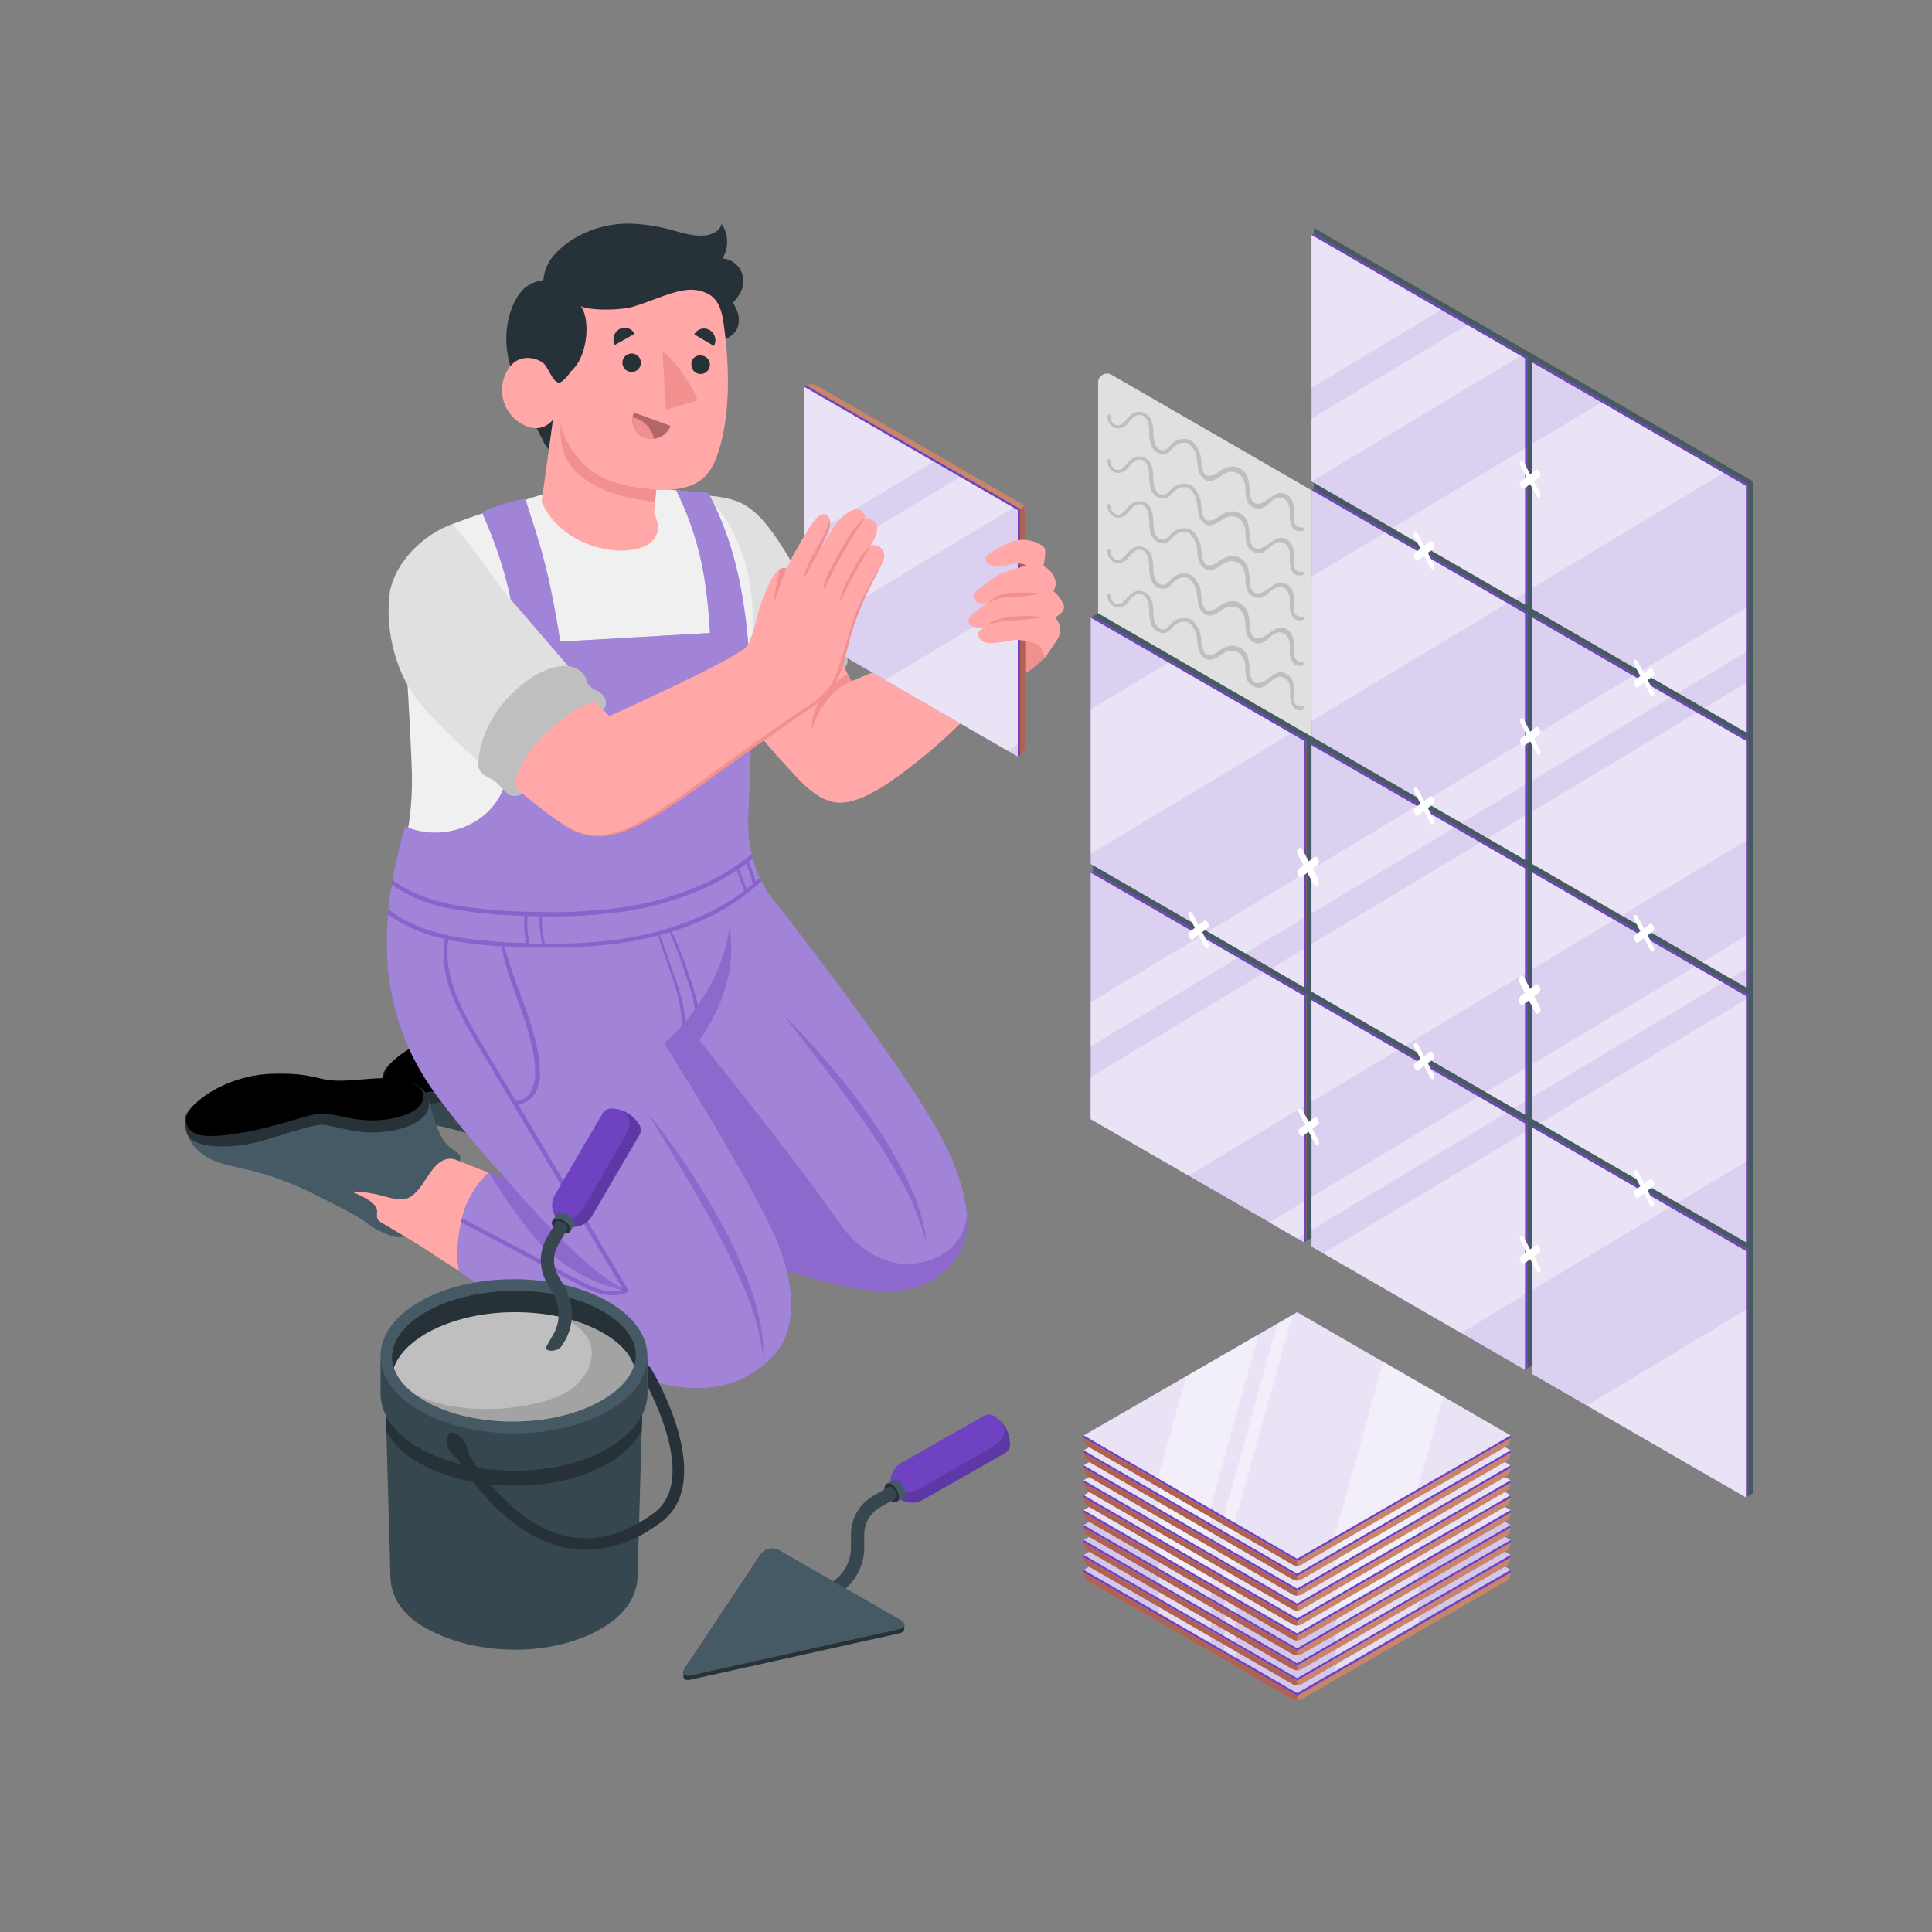 <svg xmlns="http://www.w3.org/2000/svg" viewBox="0 0 500 500"><rect x="0" y="0" width="500" height="500" fill="#808080" stroke="none"/><g id="freepik--Wall--inject-214"><g id="freepik--wall--inject-214"><g id="freepik--Tile--inject-214"><polygon points="337.5 321.53 338.1 321.18 338.1 257.39 282.86 225.5 282.26 225.84 337.5 257.74 337.5 321.53" style="fill:#6F42C1"></polygon><path d="M338.1,321.18h0a2.63,2.63,0,0,0,1.32-2.29V258a2.47,2.47,0,0,0-1.22-2.12L285.5,225.5a2.6,2.6,0,0,0-2.64,0h0l55.24,31.89Z" style="fill:#c8856a"></path><path d="M338.1,257.39h0v63.79a2.63,2.63,0,0,0,1.32-2.29V258a2.42,2.42,0,0,0-.33-1.22Z" style="fill:#af6152"></path><polygon points="282.26 225.84 337.5 257.74 337.5 321.53 282.26 289.63 282.26 225.84" style="fill:#6F42C1"></polygon><polygon points="282.26 225.84 337.5 257.74 337.5 321.53 282.26 289.63 282.26 225.84" style="fill:#fff;opacity:0.75"></polygon></g><g id="freepik--tile--inject-214"><polygon points="337.5 255.52 338.1 255.17 338.1 191.38 282.86 159.49 282.26 159.84 337.5 191.73 337.5 255.52" style="fill:#6F42C1"></polygon><path d="M338.1,255.17h0a2.63,2.63,0,0,0,1.32-2.28V192a2.44,2.44,0,0,0-1.22-2.11l-52.7-30.43a2.65,2.65,0,0,0-2.64,0h0l55.24,31.89Z" style="fill:#c8856a"></path><path d="M338.1,191.38h0v63.79a2.63,2.63,0,0,0,1.32-2.28V192a2.48,2.48,0,0,0-.33-1.22Z" style="fill:#af6152"></path><polygon points="282.26 159.84 337.5 191.73 337.5 255.52 282.26 223.62 282.26 159.84" style="fill:#6F42C1"></polygon><polygon points="282.26 159.84 337.5 191.73 337.5 255.52 282.26 223.62 282.26 159.84" style="fill:#fff;opacity:0.75"></polygon><path d="M287.68,97l51.74,29.88v63.79l-55.24-31.9V99A2.33,2.33,0,0,1,287.68,97Z" style="fill:#e0e0e0"></path></g><polygon points="339.42 190.62 284.18 158.73 282.86 159.49 338.1 191.38 338.1 255.17 337.5 255.52 282.86 223.97 282.86 225.5 338.1 257.39 338.1 321.18 339.42 320.37 339.42 190.62" style="fill:#455a64"></polygon><g id="freepik--tile--inject-214"><polygon points="394.66 354.53 395.26 354.18 395.26 290.39 340.02 258.5 339.42 258.85 394.66 290.74 394.66 354.53" style="fill:#6F42C1"></polygon><path d="M395.26,354.18h0a2.63,2.63,0,0,0,1.32-2.28V291a2.42,2.42,0,0,0-1.22-2.11l-52.7-30.43a2.65,2.65,0,0,0-2.64,0h0l55.24,31.89Z" style="fill:#c8856a"></path><path d="M395.26,290.39h0v63.79a2.63,2.63,0,0,0,1.32-2.28V291a2.47,2.47,0,0,0-.32-1.22Z" style="fill:#af6152"></path><polygon points="339.42 258.85 394.66 290.74 394.66 354.53 339.42 322.63 339.42 258.85" style="fill:#6F42C1"></polygon><polygon points="339.42 258.85 394.66 290.74 394.66 354.53 339.42 322.63 339.42 258.85" style="fill:#fff;opacity:0.75"></polygon></g><g id="freepik--tile--inject-214"><polygon points="394.66 288.52 395.26 288.18 395.26 224.39 340.02 192.49 339.42 192.84 394.66 224.73 394.66 288.52" style="fill:#6F42C1"></polygon><path d="M395.26,288.18h0a2.64,2.64,0,0,0,1.32-2.29V225a2.44,2.44,0,0,0-1.22-2.12l-52.7-30.43a2.65,2.65,0,0,0-2.64,0h0l55.24,31.9Z" style="fill:#c8856a"></path><path d="M395.26,224.39h0v63.79a2.64,2.64,0,0,0,1.32-2.29V225a2.48,2.48,0,0,0-.32-1.23Z" style="fill:#af6152"></path><polygon points="339.42 192.84 394.66 224.73 394.66 288.52 339.42 256.63 339.42 192.84" style="fill:#6F42C1"></polygon><polygon points="339.42 192.84 394.66 224.73 394.66 288.52 339.42 256.63 339.42 192.84" style="fill:#fff;opacity:0.75"></polygon></g><g id="freepik--tile--inject-214"><polygon points="394.66 222.52 395.26 222.17 395.26 158.38 340.02 126.49 339.42 126.83 394.66 158.73 394.66 222.52" style="fill:#6F42C1"></polygon><path d="M395.26,222.17h0a2.63,2.63,0,0,0,1.32-2.29V159a2.45,2.45,0,0,0-1.22-2.12l-52.7-30.42a2.6,2.6,0,0,0-2.64,0h0l55.24,31.89Z" style="fill:#c8856a"></path><path d="M395.26,158.38h0v63.79a2.63,2.63,0,0,0,1.32-2.29V159a2.41,2.41,0,0,0-.32-1.22Z" style="fill:#af6152"></path><polygon points="339.42 126.83 394.66 158.73 394.66 222.52 339.42 190.62 339.42 126.83" style="fill:#6F42C1"></polygon><polygon points="339.42 126.83 394.66 158.73 394.66 222.52 339.42 190.62 339.42 126.83" style="fill:#fff;opacity:0.75"></polygon></g><g id="freepik--tile--inject-214"><polygon points="394.66 156.51 395.26 156.16 395.26 92.37 340.02 60.48 339.42 60.82 394.66 92.72 394.66 156.51" style="fill:#6F42C1"></polygon><path d="M395.26,156.16h0a2.63,2.63,0,0,0,1.32-2.28V93a2.42,2.42,0,0,0-1.22-2.11l-52.7-30.43a2.65,2.65,0,0,0-2.64,0h0l55.24,31.89Z" style="fill:#c8856a"></path><path d="M395.26,92.37h0v63.79a2.63,2.63,0,0,0,1.32-2.28V93a2.47,2.47,0,0,0-.32-1.22Z" style="fill:#af6152"></path><polygon points="339.42 60.82 394.66 92.72 394.66 156.51 339.42 124.61 339.42 60.82" style="fill:#6F42C1"></polygon><polygon points="339.42 60.82 394.66 92.72 394.66 156.51 339.42 124.61 339.42 60.82" style="fill:#fff;opacity:0.75"></polygon></g><polygon points="340.02 58.95 340.02 60.48 395.26 92.38 395.26 92.38 395.26 156.16 394.66 156.51 340.02 124.96 340.02 126.49 395.26 158.38 395.26 222.17 394.66 222.52 339.42 190.63 339.42 192.84 340.02 192.49 395.26 224.39 395.26 288.18 394.66 288.52 339.42 256.63 339.42 258.85 340.02 258.5 395.26 290.39 395.26 354.18 396.58 353.37 396.58 91.61 340.02 58.95" style="fill:#455a64"></polygon><g id="freepik--tile--inject-214"><polygon points="451.83 387.53 452.43 387.19 452.43 323.4 397.18 291.5 396.58 291.85 451.83 323.74 451.83 387.53" style="fill:#6F42C1"></polygon><path d="M452.43,387.19h0a2.67,2.67,0,0,0,1.32-2.29V324.05a2.44,2.44,0,0,0-1.23-2.12l-52.7-30.43a2.65,2.65,0,0,0-2.64,0h0l55.25,31.9Z" style="fill:#c8856a"></path><path d="M452.43,323.4h0v63.79a2.67,2.67,0,0,0,1.32-2.29V324.05a2.49,2.49,0,0,0-.33-1.23Z" style="fill:#af6152"></path><polygon points="396.58 291.85 451.83 323.74 451.83 387.53 396.58 355.64 396.58 291.85" style="fill:#6F42C1"></polygon><polygon points="396.58 291.85 451.83 323.74 451.83 387.53 396.58 355.64 396.58 291.85" style="fill:#fff;opacity:0.75"></polygon></g><g id="freepik--tile--inject-214"><polygon points="451.83 321.52 452.43 321.18 452.43 257.39 397.18 225.5 396.58 225.84 451.83 257.74 451.83 321.52" style="fill:#6F42C1"></polygon><path d="M452.43,321.18h0a2.65,2.65,0,0,0,1.32-2.29V258a2.46,2.46,0,0,0-1.23-2.12l-52.7-30.43a2.65,2.65,0,0,0-2.64,0h0l55.25,31.9Z" style="fill:#c8856a"></path><path d="M452.43,257.39h0v63.79a2.65,2.65,0,0,0,1.32-2.29V258a2.42,2.42,0,0,0-.33-1.22Z" style="fill:#af6152"></path><polygon points="396.58 225.84 451.83 257.74 451.83 321.52 396.58 289.63 396.58 225.84" style="fill:#6F42C1"></polygon><polygon points="396.58 225.84 451.83 257.74 451.83 321.52 396.58 289.63 396.58 225.84" style="fill:#fff;opacity:0.75"></polygon></g><g id="freepik--tile--inject-214"><polygon points="451.83 255.52 452.43 255.17 452.43 191.38 397.18 159.49 396.58 159.83 451.83 191.73 451.83 255.52" style="fill:#6F42C1"></polygon><path d="M452.43,255.17h0a2.65,2.65,0,0,0,1.32-2.28V192a2.43,2.43,0,0,0-1.23-2.11l-52.7-30.43a2.65,2.65,0,0,0-2.64,0h0l55.25,31.89Z" style="fill:#c8856a"></path><path d="M452.43,191.38h0v63.79a2.65,2.65,0,0,0,1.32-2.28V192a2.48,2.48,0,0,0-.33-1.22Z" style="fill:#af6152"></path><polygon points="396.58 159.83 451.83 191.73 451.83 255.52 396.58 223.62 396.58 159.83" style="fill:#6F42C1"></polygon><polygon points="396.58 159.83 451.83 191.73 451.83 255.52 396.58 223.62 396.58 159.83" style="fill:#fff;opacity:0.75"></polygon></g><g id="freepik--tile--inject-214"><polygon points="451.83 189.51 452.43 189.16 452.43 125.38 397.18 93.48 396.58 93.83 451.83 125.72 451.83 189.51" style="fill:#6F42C1"></polygon><path d="M452.43,189.17h0a2.67,2.67,0,0,0,1.32-2.29V126a2.43,2.43,0,0,0-1.23-2.11l-52.7-30.43a2.65,2.65,0,0,0-2.64,0h0l55.25,31.9Z" style="fill:#c8856a"></path><path d="M452.43,125.38h0v63.79a2.67,2.67,0,0,0,1.32-2.29V126a2.48,2.48,0,0,0-.33-1.22Z" style="fill:#af6152"></path><polygon points="396.58 93.83 451.83 125.72 451.83 189.51 396.58 157.62 396.58 93.83" style="fill:#6F42C1"></polygon><polygon points="396.58 93.83 451.83 125.72 451.83 189.51 396.58 157.62 396.58 93.83" style="fill:#fff;opacity:0.75"></polygon></g><polygon points="396.58 91.61 396.58 93.83 397.18 93.48 452.43 125.38 452.43 125.38 452.43 189.17 451.83 189.51 396.58 157.62 396.58 159.83 397.18 159.49 452.43 191.38 452.43 255.17 451.83 255.52 396.58 223.62 396.58 225.84 397.18 225.5 452.43 257.39 452.43 321.18 451.83 321.52 396.58 289.63 396.58 291.85 397.18 291.5 452.43 323.4 452.43 387.19 453.75 386.37 453.75 124.61 396.58 91.61" style="fill:#455a64"></polygon><path d="M336.09,136.31A1.81,1.81,0,0,1,334.9,135a3.78,3.78,0,0,1-.09-.95c0-1.68.33-3.39-.63-4.88a3.36,3.36,0,0,0-2.93-1.61c-2.12.15-5.2,4.56-7.17,2.07a5.59,5.59,0,0,1-.67-2.74,12,12,0,0,0-.47-3.17,4.27,4.27,0,0,0-4.09-3,6.81,6.81,0,0,0-3.73,1.63,3.56,3.56,0,0,1-2.75.74c-.77-.26-1.16-1.48-1.31-2.2-.24-1.15-.13-2.33-.47-3.46a7.46,7.46,0,0,0-1.8-3c-1.24-1.25-3.63-1-5,0-.82.59-1.48,1.78-2.47,2.08a1.92,1.92,0,0,1-1.77-.65,3.86,3.86,0,0,1-.95-2.27c-.22-1.61,0-3.25-.63-4.78a3.42,3.42,0,0,0-3.33-2.24c-1.41.07-2.3,1.06-3.16,2.06s-2.07,2.1-3.28,1a2.54,2.54,0,0,1-.81-1.88c0-.38-.71-.68-.75-.23a3.11,3.11,0,0,0,1.93,3.22,3,3,0,0,0,3.31-1.15c.89-1,1.83-2.43,3.36-2.14,1.7.33,2.08,2.41,2.15,3.85.09,1.67,0,3.56,1.09,4.93a3.33,3.33,0,0,0,2.58,1.29c1.22,0,1.79-.85,2.58-1.64a3.77,3.77,0,0,1,3.59-1.23,2.2,2.2,0,0,1,.67.41,6,6,0,0,1,1.89,4.09c.23,1.63.16,3.17,1.4,4.44s2.55,1,3.93.17c.57-.34,1.08-.75,1.65-1.07a3.65,3.65,0,0,1,4.13.16,5.18,5.18,0,0,1,1.39,3.77c.08,1.36.13,2.85,1,3.88a3.34,3.34,0,0,0,1.18.85,2.91,2.91,0,0,0,1.42.3c2.14-.14,3-2.59,5.07-2.83a2,2,0,0,1,.93.12c1.76.62,1.92,2.37,1.9,4a6.46,6.46,0,0,0,.54,3.31,2.51,2.51,0,0,0,1.26,1.12,2.72,2.72,0,0,0,1.72-.09.49.49,0,0,0-.1-.73c-.39-.28-.68,0-1.07-.08Z" style="opacity:0.15"></path><path d="M336.09,147.92a1.81,1.81,0,0,1-1.19-1.28,3.78,3.78,0,0,1-.09-.95c0-1.68.33-3.4-.63-4.88a3.33,3.33,0,0,0-2.93-1.61c-2.12.14-5.2,4.55-7.17,2.06a5.56,5.56,0,0,1-.67-2.74,11.9,11.9,0,0,0-.47-3.16,4.26,4.26,0,0,0-4.09-3.05,6.87,6.87,0,0,0-3.73,1.62,3.53,3.53,0,0,1-2.75.75c-.77-.27-1.16-1.49-1.31-2.21-.24-1.15-.13-2.32-.47-3.46a7.59,7.59,0,0,0-1.8-3c-1.24-1.24-3.63-1-5,0-.82.58-1.48,1.78-2.47,2.07a1.87,1.87,0,0,1-1.77-.65,3.81,3.81,0,0,1-.95-2.26c-.22-1.61,0-3.25-.63-4.79a3.44,3.44,0,0,0-3.33-2.24c-1.41.07-2.3,1.07-3.16,2.07s-2.07,2.09-3.28.94a2.53,2.53,0,0,1-.81-1.88c0-.38-.71-.67-.75-.23a3.13,3.13,0,0,0,1.93,3.23,3,3,0,0,0,3.31-1.15c.89-1,1.83-2.43,3.36-2.14,1.7.33,2.08,2.4,2.15,3.84.09,1.67,0,3.56,1.09,4.94A3.36,3.36,0,0,0,301.1,129c1.22,0,1.79-.86,2.58-1.65a3.79,3.79,0,0,1,3.59-1.22,2,2,0,0,1,.67.41,6,6,0,0,1,1.89,4.09c.23,1.62.16,3.16,1.4,4.44s2.55,1,3.93.16c.57-.33,1.08-.75,1.65-1.06a3.63,3.63,0,0,1,4.13.16,5.16,5.16,0,0,1,1.39,3.76c.08,1.37.13,2.86,1,3.89a3.34,3.34,0,0,0,1.18.85,2.9,2.9,0,0,0,1.42.29c2.14-.14,3-2.58,5.07-2.83a2.28,2.28,0,0,1,.93.12c1.76.62,1.92,2.37,1.9,4a6.45,6.45,0,0,0,.54,3.31,2.48,2.48,0,0,0,1.26,1.13,2.66,2.66,0,0,0,1.72-.1.5.5,0,0,0-.1-.73c-.39-.28-.68,0-1.07-.07Z" style="opacity:0.15"></path><path d="M336.09,159.53a1.82,1.82,0,0,1-1.19-1.29,3.74,3.74,0,0,1-.09-1c0-1.67.33-3.39-.63-4.88a3.38,3.38,0,0,0-2.93-1.61c-2.12.15-5.2,4.56-7.17,2.07a5.56,5.56,0,0,1-.67-2.74,12,12,0,0,0-.47-3.17,4.27,4.27,0,0,0-4.09-3.05,6.89,6.89,0,0,0-3.73,1.63,3.52,3.52,0,0,1-2.75.74c-.77-.26-1.16-1.48-1.31-2.2-.24-1.15-.13-2.32-.47-3.46a7.46,7.46,0,0,0-1.8-3c-1.24-1.25-3.63-1-5,0-.82.59-1.48,1.78-2.47,2.08a1.92,1.92,0,0,1-1.77-.65,3.86,3.86,0,0,1-.95-2.26c-.22-1.62,0-3.25-.63-4.79a3.42,3.42,0,0,0-3.33-2.24c-1.41.07-2.3,1.06-3.16,2.06s-2.07,2.1-3.28.95a2.53,2.53,0,0,1-.81-1.88c0-.38-.71-.67-.75-.23a3.11,3.11,0,0,0,1.93,3.22,3,3,0,0,0,3.31-1.15c.89-1,1.83-2.43,3.36-2.13,1.7.32,2.08,2.4,2.15,3.84.09,1.67,0,3.56,1.09,4.94a3.35,3.35,0,0,0,2.58,1.28c1.22,0,1.79-.85,2.58-1.64a3.76,3.76,0,0,1,3.59-1.22,2,2,0,0,1,.67.4,6.06,6.06,0,0,1,1.89,4.1c.23,1.62.16,3.16,1.4,4.43s2.55,1,3.93.17c.57-.34,1.08-.75,1.65-1.07a3.63,3.63,0,0,1,4.13.17,5.15,5.15,0,0,1,1.39,3.76c.08,1.36.13,2.86,1,3.89a3.44,3.44,0,0,0,1.18.84,2.91,2.91,0,0,0,1.42.3c2.14-.14,3-2.59,5.07-2.83a2,2,0,0,1,.93.12c1.76.62,1.92,2.37,1.9,4a6.46,6.46,0,0,0,.54,3.31,2.51,2.51,0,0,0,1.26,1.12,2.66,2.66,0,0,0,1.72-.09.49.49,0,0,0-.1-.73c-.39-.28-.68,0-1.07-.07Z" style="opacity:0.15"></path><path d="M336.09,171.13a1.81,1.81,0,0,1-1.19-1.28,3.78,3.78,0,0,1-.09-.95c0-1.68.33-3.39-.63-4.88a3.36,3.36,0,0,0-2.93-1.61c-2.12.14-5.2,4.55-7.17,2.07a5.59,5.59,0,0,1-.67-2.74,11.91,11.91,0,0,0-.47-3.17,4.27,4.27,0,0,0-4.09-3,6.81,6.81,0,0,0-3.73,1.63,3.56,3.56,0,0,1-2.75.74c-.77-.27-1.16-1.49-1.31-2.2-.24-1.16-.13-2.33-.47-3.46a7.46,7.46,0,0,0-1.8-3c-1.24-1.25-3.63-1-5,0-.82.59-1.48,1.78-2.47,2.07a1.87,1.87,0,0,1-1.77-.65,3.81,3.81,0,0,1-.95-2.26c-.22-1.61,0-3.25-.63-4.79a3.45,3.45,0,0,0-3.33-2.24c-1.41.08-2.3,1.07-3.16,2.07s-2.07,2.09-3.28,1a2.56,2.56,0,0,1-.81-1.88c0-.39-.71-.68-.75-.23a3.11,3.11,0,0,0,1.93,3.22,3,3,0,0,0,3.31-1.15c.89-1,1.83-2.43,3.36-2.14,1.7.33,2.08,2.4,2.15,3.84.09,1.68,0,3.57,1.09,4.94a3.33,3.33,0,0,0,2.58,1.29c1.22,0,1.79-.85,2.58-1.64a3.77,3.77,0,0,1,3.59-1.23,2,2,0,0,1,.67.41,6,6,0,0,1,1.89,4.09c.23,1.63.16,3.17,1.4,4.44s2.55,1,3.93.17c.57-.34,1.08-.76,1.65-1.07a3.65,3.65,0,0,1,4.13.16,5.18,5.18,0,0,1,1.39,3.77c.08,1.36.13,2.85,1,3.88a3.34,3.34,0,0,0,1.18.85,3,3,0,0,0,1.42.3c2.14-.14,3-2.59,5.07-2.83a2,2,0,0,1,.93.12c1.76.61,1.92,2.37,1.9,4a6.5,6.5,0,0,0,.54,3.32,2.51,2.51,0,0,0,1.26,1.12,2.72,2.72,0,0,0,1.72-.09.51.51,0,0,0-.1-.74c-.39-.27-.68,0-1.07-.07Z" style="opacity:0.15"></path><path d="M336.09,182.74a1.81,1.81,0,0,1-1.19-1.28,3.86,3.86,0,0,1-.09-1c0-1.67.33-3.39-.63-4.87a3.33,3.33,0,0,0-2.93-1.61c-2.12.14-5.2,4.55-7.17,2.06a5.56,5.56,0,0,1-.67-2.74,11.84,11.84,0,0,0-.47-3.16,4.24,4.24,0,0,0-4.09-3.05,6.87,6.87,0,0,0-3.73,1.62,3.48,3.48,0,0,1-2.75.74c-.77-.26-1.16-1.48-1.31-2.2-.24-1.15-.13-2.32-.47-3.46a7.52,7.52,0,0,0-1.8-3c-1.24-1.24-3.63-.95-5,0-.82.58-1.48,1.78-2.47,2.07a1.92,1.92,0,0,1-1.77-.65,3.81,3.81,0,0,1-.95-2.26c-.22-1.61,0-3.25-.63-4.79a3.44,3.44,0,0,0-3.33-2.24c-1.41.07-2.3,1.07-3.16,2.06s-2.07,2.1-3.28.95a2.53,2.53,0,0,1-.81-1.88c0-.38-.71-.67-.75-.23a3.13,3.13,0,0,0,1.93,3.23,3,3,0,0,0,3.31-1.15c.89-1,1.83-2.43,3.36-2.14,1.7.33,2.08,2.4,2.15,3.84.09,1.67,0,3.56,1.09,4.94a3.36,3.36,0,0,0,2.58,1.29c1.22,0,1.79-.86,2.58-1.65a3.76,3.76,0,0,1,3.59-1.22,2,2,0,0,1,.67.41,6,6,0,0,1,1.89,4.09c.23,1.62.16,3.16,1.4,4.43s2.55,1,3.93.17c.57-.33,1.08-.75,1.65-1.06a3.63,3.63,0,0,1,4.13.16,5.16,5.16,0,0,1,1.39,3.76c.08,1.37.13,2.86,1,3.89a3.46,3.46,0,0,0,1.18.85A3,3,0,0,0,326,178c2.14-.14,3-2.59,5.07-2.83a2.12,2.12,0,0,1,.93.12c1.76.62,1.92,2.37,1.9,4a6.45,6.45,0,0,0,.54,3.31,2.51,2.51,0,0,0,1.26,1.12,2.59,2.59,0,0,0,1.72-.09.5.5,0,0,0-.1-.73c-.39-.28-.68,0-1.07-.07Z" style="opacity:0.15"></path><path d="M337.5,255.52v-10l-8.48,5.1Zm0,66h0l-1.76-1h0Zm-9-5.19-20.9-12.07,20.9,12.07Zm10.9-72h0v12.27l24.21,14,31-18.65V224.73l-11.53-6.66Zm-17.16,2.36,15.24-9.16V226.12l-24.93,15Zm69.49,40.12,2.91-1.75h0v-8.5l-10.12,6.08Zm-9.1-3-43.23,26h0v8.51L389.87,288ZM367,272.58l-3.41-2h0Zm0,66L378.1,345l16.56-10h0v-42l-52.17,31.36Zm-84.78-59.84v10.89l25.36,14.64,29.88-18V257.74l-10.37-6Zm132.19-174.6-17.87,10.75v37.29l49.49-29.78Zm-17.87,121.7v25l21.19-12.73Zm42.09,24.3-42.09,25.29v8.51l49.3-29.64ZM396.58,93.83l17.87,10.31L396.58,93.83Zm-94.15,77.65L282.26,183.6V221l51.85-31.2Zm35.07,148V311l-9,5.39,7.22,4.17Zm-26.81-77.2-28.43,17.11v11.42l38.12-22.93ZM367,76.77,339.42,60.82v39.56L373,80.2ZM339.42,258.85v26.31l22.33-13.42Zm19-121-19,11.43h0v37.33l50.67-30.48-23-13.31Zm89.32,115.36,4.07-2.44v-8.5L440.55,249ZM396.58,210v13.64l23.07,13.32,32.18-19.34V191.73l-12.71-7.34ZM434.11,311.3l17.72-10.65v-42L398.5,290.74ZM396.58,190.57V202l35.79-21.52-9.72-5.61Zm27.95-16.82,9.72,5.61,17.58-10.57V157.33Zm27.3,15.76V176.75L441,183.26Zm0,198V339l-41.17,24.75Zm-19.46-207,6.75,3.89-6.75-3.89Zm-35.79-20.67,26.07,15.06-26.07-15.06Zm0,132,0,0v42l35.65-21.42Zm-6.53-135.78,4.57,2.64-4.57-2.64Zm4.57,66.43V211.13L385,216.94ZM378.26,213l16.4-9.87V191.73l-26.11,15.71Zm-1.88,1.13,6.75,3.9-6.75-3.9Zm-9.71-5.6L339.42,225V236.4l37-22.23L367,208.79ZM393.55,92.08l1.11.64-1.11-.64ZM367,140.56,392,155l2.69-1.62V116l-34.34,20.64Zm29.54,151.29,0,0,0,0ZM339.42,108.34h0v16.27l54.13-32.53-13.82-8Z" style="fill:#fff;opacity:0.4"></path><path d="M335.9,225.21l1.5-1.14-1.5-2.88c-.27-.5-.27-1.07,0-1.26s.68,0,.94.54l1.51,2.88,1.51-1.14c.26-.19.68,0,.94.55s.26,1.06,0,1.26l-1.51,1.14L340.8,228c.26.5.26,1.07,0,1.26s-.68,0-.94-.54l-1.51-2.88L336.84,227c-.26.19-.68-.05-.94-.55S335.63,225.41,335.9,225.21Z" style="fill:#fff"></path><path d="M393.22,258.22l1.5-1.14-1.5-2.89c-.27-.5-.27-1.06,0-1.26s.68,0,.94.55l1.51,2.88,1.51-1.14c.26-.2.68.05.94.55s.26,1.06,0,1.26l-1.51,1.14,1.51,2.88c.26.5.26,1.06,0,1.26s-.68-.05-.94-.54l-1.51-2.89L394.16,260c-.26.2-.68,0-.94-.54S393,258.41,393.22,258.22Z" style="fill:#fff"></path><path d="M336.23,224.77l1.51-1.14-1.51-2.88c-.26-.5-.26-1.06,0-1.26s.68,0,.94.54l1.51,2.89,1.51-1.14c.26-.2.69,0,.95.54s.26,1.07,0,1.26l-1.51,1.14,1.51,2.89c.26.49.26,1.06,0,1.26s-.69-.05-.95-.55l-1.51-2.88-1.51,1.14c-.26.2-.68-.05-.94-.55S336,225,336.23,224.77Z" style="fill:#fff"></path><path d="M393.55,257.78l1.51-1.14-1.51-2.88c-.26-.5-.26-1.07,0-1.26s.68,0,.94.54l1.51,2.88,1.51-1.14c.26-.19.69.05.95.55s.26,1.06,0,1.26L397,257.73l1.51,2.88c.26.5.26,1.07,0,1.26s-.69,0-.95-.54L396,258.45l-1.51,1.14c-.26.19-.68,0-.94-.55S393.29,258,393.55,257.78Z" style="fill:#fff"></path><path d="M393.55,191.2l1.51-1.14-1.51-2.88c-.26-.5-.26-1.06,0-1.26s.68.05.94.54l1.51,2.89,1.51-1.14c.26-.2.69,0,.95.54s.26,1.07,0,1.26L397,191.15l1.51,2.89c.26.49.26,1.06,0,1.26s-.69-.05-.95-.55L396,191.87,394.49,193c-.26.2-.68,0-.94-.55S393.29,191.4,393.55,191.2Z" style="fill:#fff"></path><path d="M393.55,124.63l1.51-1.14-1.51-2.89c-.26-.5-.26-1.06,0-1.26s.68,0,.94.55l1.51,2.88,1.51-1.14c.26-.2.69.05.95.55s.26,1.06,0,1.26L397,124.58l1.51,2.88c.26.5.26,1.06,0,1.26s-.69-.05-.95-.55L396,125.29l-1.51,1.14c-.26.2-.68,0-.94-.54S393.29,124.82,393.55,124.63Z" style="fill:#fff"></path><path d="M366.12,143.13l1.51-1.14-1.51-2.89c-.26-.5-.26-1.06,0-1.26s.69,0,.95.55l1.51,2.88,1.51-1.14c.26-.2.68.05.94.55s.26,1.06,0,1.26l-1.51,1.14L371,146c.26.5.26,1.06,0,1.26s-.68-.05-.94-.54l-1.51-2.89-1.51,1.14c-.26.2-.69,0-.95-.54S365.86,143.32,366.12,143.13Z" style="fill:#fff"></path><path d="M366.12,209.16l1.51-1.14-1.51-2.88c-.26-.5-.26-1.06,0-1.26s.69.05.95.55l1.51,2.88,1.51-1.14c.26-.2.68.05.94.54s.26,1.07,0,1.27l-1.51,1.14L371,212c.26.5.26,1.06,0,1.26s-.68,0-.94-.55l-1.51-2.88L367.07,211c-.26.2-.69-.05-.95-.54S365.86,209.36,366.12,209.16Z" style="fill:#fff"></path><path d="M366.12,275.2l1.51-1.14-1.51-2.88c-.26-.5-.26-1.06,0-1.26s.69.05.95.55l1.51,2.88,1.51-1.14c.26-.2.68,0,.94.54s.26,1.07,0,1.26l-1.51,1.14L371,278c.26.5.26,1.06,0,1.26s-.68-.05-.94-.55l-1.51-2.88L367.07,277c-.26.2-.69-.05-.95-.55S365.86,275.4,366.12,275.2Z" style="fill:#fff"></path><path d="M307.73,241.28l1.5-1.15-1.5-2.88c-.27-.5-.27-1.06,0-1.26s.68,0,.94.55l1.51,2.88,1.51-1.14c.26-.2.68.05.94.55s.26,1.06,0,1.26l-1.5,1.14,1.5,2.88c.26.5.26,1.06,0,1.26s-.68-.05-.94-.55l-1.51-2.88-1.51,1.14c-.26.2-.68-.05-.94-.54S307.46,241.47,307.73,241.28Z" style="fill:#fff"></path><path d="M423,176.09l1.51-1.14L423,172.06c-.26-.49-.26-1.06,0-1.26s.68,0,.95.55l1.5,2.88,1.51-1.14c.26-.2.69,0,.95.55s.26,1.06,0,1.26L426.41,176l1.51,2.88c.26.5.26,1.06,0,1.26s-.69,0-.95-.54l-1.51-2.89-1.5,1.14c-.27.2-.69,0-.95-.54S422.75,176.28,423,176.09Z" style="fill:#fff"></path><path d="M423,242.13l1.51-1.15L423,238.1c-.26-.5-.26-1.06,0-1.26s.68,0,.95.55l1.5,2.88,1.51-1.14c.26-.2.69.05.95.55s.26,1.06,0,1.26l-1.51,1.14,1.51,2.88c.26.5.26,1.06,0,1.26s-.69-.05-.95-.55l-1.51-2.88-1.5,1.14c-.27.2-.69,0-.95-.54S422.75,242.32,423,242.13Z" style="fill:#fff"></path><path d="M423,308.16l1.51-1.14L423,304.14c-.26-.5-.26-1.06,0-1.26s.68.05.95.55l1.5,2.88,1.51-1.14c.26-.2.69,0,.95.54s.26,1.07,0,1.26l-1.51,1.15,1.51,2.88c.26.5.26,1.06,0,1.26s-.69-.05-.95-.55l-1.51-2.88L424,310c-.27.2-.69-.05-.95-.55S422.75,308.36,423,308.16Z" style="fill:#fff"></path><path d="M336.23,292.19l1.51-1.14-1.51-2.88c-.26-.5-.26-1.06,0-1.26s.68,0,.94.55l1.51,2.88,1.51-1.14c.26-.2.69,0,.95.54s.26,1.07,0,1.26l-1.51,1.14,1.51,2.89c.26.5.26,1.06,0,1.26s-.69-.05-.95-.55l-1.51-2.88L337.17,294c-.26.2-.68-.05-.94-.55S336,292.39,336.23,292.19Z" style="fill:#fff"></path><path d="M393.55,325.2l1.51-1.14-1.51-2.88c-.26-.5-.26-1.07,0-1.26s.68,0,.94.54l1.51,2.88,1.51-1.14c.26-.19.69.05.95.55s.26,1.06,0,1.26L397,325.15l1.51,2.88c.26.5.26,1.07,0,1.26s-.69,0-.95-.54L396,325.87,394.49,327c-.26.19-.68-.05-.94-.55S393.29,325.4,393.55,325.2Z" style="fill:#fff"></path></g></g><g id="freepik--pile-of-tiles--inject-214"><g id="freepik--pile-of-tiles--inject-214"><g id="freepik--tile--inject-214"><polygon points="280.46 406.26 280.46 406.95 335.7 438.85 390.94 406.95 390.94 406.26 335.7 438.16 280.46 406.26" style="fill:#6F42C1"></polygon><path d="M280.46,407h0a2.63,2.63,0,0,0,1.32,2.29l52.7,30.43a2.47,2.47,0,0,0,2.44,0l52.7-30.43a2.63,2.63,0,0,0,1.32-2.29h0l-55.24,31.9Z" style="fill:#c8856a"></path><path d="M335.7,438.85h0L280.46,407a2.63,2.63,0,0,0,1.32,2.29l52.7,30.43a2.43,2.43,0,0,0,1.22.33Z" style="fill:#af6152"></path><polygon points="390.94 406.26 335.7 438.16 280.46 406.26 335.7 374.37 390.94 406.26" style="fill:#6F42C1"></polygon><polygon points="390.94 406.26 335.7 438.16 280.46 406.26 335.7 374.37 390.94 406.26" style="fill:#fff;opacity:0.7"></polygon><path d="M307,391l-7.34,26.39,13.53,7.81,12.52-45Zm51-3.72-12.61,45.35,21.5-12.42,6.67-24Zm-41.28,39.95,2.82,1.63,14.93-53.72-3.9,2.26Z" style="fill:#fff;opacity:0.4"></path></g><g id="freepik--tile--inject-214"><polygon points="280.46 402.4 280.46 403.09 335.7 434.99 390.94 403.09 390.94 402.4 335.7 434.29 280.46 402.4" style="fill:#6F42C1"></polygon><path d="M280.46,403.09h0a2.65,2.65,0,0,0,1.32,2.29l52.7,30.42a2.42,2.42,0,0,0,2.44,0l52.7-30.42a2.65,2.65,0,0,0,1.32-2.29h0L335.7,435Z" style="fill:#c8856a"></path><path d="M335.7,435h0l-55.24-31.89a2.65,2.65,0,0,0,1.32,2.29l52.7,30.42a2.43,2.43,0,0,0,1.22.33Z" style="fill:#af6152"></path><polygon points="390.94 402.4 335.7 434.29 280.46 402.4 335.7 370.5 390.94 402.4" style="fill:#6F42C1"></polygon><polygon points="390.94 402.4 335.7 434.29 280.46 402.4 335.7 370.5 390.94 402.4" style="fill:#fff;opacity:0.7"></polygon><path d="M307,387.09l-7.34,26.38,13.53,7.82,12.52-45Zm51-3.73-12.61,45.35,21.5-12.41,6.67-24Zm-41.28,40,2.82,1.62,14.93-53.71-3.9,2.25Z" style="fill:#fff;opacity:0.4"></path></g><g id="freepik--tile--inject-214"><polygon points="280.46 398.53 280.46 399.23 335.7 431.12 390.94 399.23 390.94 398.53 335.7 430.43 280.46 398.53" style="fill:#6F42C1"></polygon><path d="M280.46,399.23h0a2.63,2.63,0,0,0,1.32,2.28l52.7,30.43a2.47,2.47,0,0,0,2.44,0l52.7-30.43a2.63,2.63,0,0,0,1.32-2.29h0l-55.24,31.9Z" style="fill:#c8856a"></path><path d="M335.7,431.12h0l-55.24-31.89a2.63,2.63,0,0,0,1.32,2.28l52.7,30.43a2.43,2.43,0,0,0,1.22.33Z" style="fill:#af6152"></path><polygon points="390.94 398.53 335.7 430.43 280.46 398.53 335.7 366.64 390.94 398.53" style="fill:#6F42C1"></polygon><polygon points="390.94 398.53 335.7 430.43 280.46 398.53 335.7 366.64 390.94 398.53" style="fill:#fff;opacity:0.7"></polygon><path d="M307,383.22l-7.34,26.39,13.53,7.81,12.52-45Zm51-3.72-12.61,45.35,21.5-12.42,6.67-23.95Zm-41.28,39.95,2.82,1.63,14.93-53.72-3.9,2.26Z" style="fill:#fff;opacity:0.4"></path></g><g id="freepik--tile--inject-214"><polygon points="280.46 394.67 280.46 395.36 335.7 427.25 390.94 395.36 390.94 394.67 335.7 426.56 280.46 394.67" style="fill:#6F42C1"></polygon><path d="M280.46,395.36h0a2.65,2.65,0,0,0,1.32,2.29l52.7,30.42a2.42,2.42,0,0,0,2.44,0l52.7-30.42a2.65,2.65,0,0,0,1.32-2.29h0L335.7,427.25Z" style="fill:#c8856a"></path><path d="M335.7,427.25h0l-55.24-31.89a2.65,2.65,0,0,0,1.32,2.29l52.7,30.42a2.43,2.43,0,0,0,1.22.33Z" style="fill:#af6152"></path><polygon points="390.94 394.67 335.7 426.56 280.46 394.67 335.7 362.77 390.94 394.67" style="fill:#6F42C1"></polygon><polygon points="390.94 394.67 335.7 426.56 280.46 394.67 335.7 362.77 390.94 394.67" style="fill:#fff;opacity:0.7"></polygon><path d="M307,379.36l-7.34,26.38,13.53,7.82,12.52-45Zm51-3.73L345.36,421l21.5-12.41,6.67-24Zm-41.28,40,2.82,1.62,14.93-53.71-3.9,2.25Z" style="fill:#fff;opacity:0.4"></path></g><g id="freepik--tile--inject-214"><polygon points="280.46 390.8 280.46 391.5 335.7 423.39 390.94 391.5 390.94 390.8 335.7 422.7 280.46 390.8" style="fill:#6F42C1"></polygon><path d="M280.46,391.5h0a2.63,2.63,0,0,0,1.32,2.28l52.7,30.43a2.47,2.47,0,0,0,2.44,0l52.7-30.43a2.63,2.63,0,0,0,1.32-2.29h0l-55.24,31.9Z" style="fill:#c8856a"></path><path d="M335.7,423.39h0L280.46,391.5a2.63,2.63,0,0,0,1.32,2.28l52.7,30.43a2.43,2.43,0,0,0,1.22.33Z" style="fill:#af6152"></path><polygon points="390.94 390.8 335.7 422.7 280.46 390.8 335.7 358.91 390.94 390.8" style="fill:#6F42C1"></polygon><polygon points="390.94 390.8 335.7 422.7 280.46 390.8 335.7 358.91 390.94 390.8" style="fill:#fff;opacity:0.85"></polygon><path d="M307,375.49l-7.34,26.39,13.53,7.81,12.52-45Zm51-3.72-12.61,45.35,21.5-12.42,6.67-23.95Zm-41.28,40,2.82,1.63,14.93-53.72-3.9,2.26Z" style="fill:#fff;opacity:0.4"></path></g><g id="freepik--tile--inject-214"><polygon points="280.46 386.94 280.46 387.63 335.7 419.52 390.94 387.63 390.94 386.94 335.7 418.83 280.46 386.94" style="fill:#6F42C1"></polygon><path d="M280.46,387.63h0a2.65,2.65,0,0,0,1.32,2.29l52.7,30.42a2.42,2.42,0,0,0,2.44,0l52.7-30.42a2.65,2.65,0,0,0,1.32-2.29h0L335.7,419.52Z" style="fill:#c8856a"></path><path d="M335.7,419.52h0l-55.24-31.89a2.65,2.65,0,0,0,1.32,2.29l52.7,30.42a2.43,2.43,0,0,0,1.22.33Z" style="fill:#af6152"></path><polygon points="390.94 386.94 335.7 418.83 280.46 386.94 335.7 355.04 390.94 386.94" style="fill:#6F42C1"></polygon><polygon points="390.94 386.94 335.7 418.83 280.46 386.94 335.7 355.04 390.94 386.94" style="fill:#fff;opacity:0.85"></polygon><path d="M307,371.63,299.64,398l13.53,7.82,12.52-45Zm51-3.73-12.61,45.35,21.5-12.41,6.67-24Zm-41.28,40,2.82,1.62,14.93-53.71-3.9,2.25Z" style="fill:#fff;opacity:0.4"></path></g><g id="freepik--tile--inject-214"><polygon points="280.46 383.07 280.46 383.76 335.7 415.66 390.94 383.76 390.94 383.07 335.7 414.97 280.46 383.07" style="fill:#6F42C1"></polygon><path d="M280.46,383.77h0a2.63,2.63,0,0,0,1.32,2.28l52.7,30.43a2.42,2.42,0,0,0,2.44,0l52.7-30.43a2.63,2.63,0,0,0,1.32-2.28h0L335.7,415.66Z" style="fill:#c8856a"></path><path d="M335.7,415.66h0l-55.24-31.89a2.63,2.63,0,0,0,1.32,2.28l52.7,30.43a2.43,2.43,0,0,0,1.22.33Z" style="fill:#af6152"></path><polygon points="390.94 383.07 335.7 414.97 280.46 383.07 335.7 351.18 390.94 383.07" style="fill:#6F42C1"></polygon><polygon points="390.94 383.07 335.7 414.97 280.46 383.07 335.7 351.18 390.94 383.07" style="fill:#fff;opacity:0.85"></polygon><path d="M307,367.76l-7.34,26.39L313.17,402l12.52-45ZM358,364l-12.61,45.35L366.86,397l6.67-24ZM316.69,404l2.82,1.63,14.93-53.72-3.9,2.26Z" style="fill:#fff;opacity:0.4"></path></g><g id="freepik--tile--inject-214"><polygon points="280.46 379.21 280.46 379.9 335.7 411.8 390.94 379.9 390.94 379.21 335.7 411.1 280.46 379.21" style="fill:#6F42C1"></polygon><path d="M280.46,379.9h0a2.65,2.65,0,0,0,1.32,2.29l52.7,30.42a2.42,2.42,0,0,0,2.44,0l52.7-30.42a2.65,2.65,0,0,0,1.32-2.29h0L335.7,411.8Z" style="fill:#c8856a"></path><path d="M335.7,411.8h0l-55.24-31.9a2.65,2.65,0,0,0,1.32,2.29l52.7,30.42a2.43,2.43,0,0,0,1.22.33Z" style="fill:#af6152"></path><polygon points="390.94 379.21 335.7 411.1 280.46 379.21 335.7 347.31 390.94 379.21" style="fill:#6F42C1"></polygon><polygon points="390.94 379.21 335.7 411.1 280.46 379.21 335.7 347.31 390.94 379.21" style="fill:#fff;opacity:0.85"></polygon><path d="M307,363.9l-7.34,26.38,13.53,7.82,12.52-45Zm51-3.73-12.61,45.35,21.5-12.41,6.67-24Zm-41.28,40,2.82,1.62L334.44,348l-3.9,2.25Z" style="fill:#fff;opacity:0.4"></path></g><g id="freepik--tile--inject-214"><polygon points="280.46 375.34 280.46 376.04 335.7 407.93 390.94 376.04 390.94 375.34 335.7 407.24 280.46 375.34" style="fill:#6F42C1"></polygon><path d="M280.46,376h0a2.63,2.63,0,0,0,1.32,2.28l52.7,30.43a2.42,2.42,0,0,0,2.44,0l52.7-30.43a2.63,2.63,0,0,0,1.32-2.28h0L335.7,407.93Z" style="fill:#c8856a"></path><path d="M335.7,407.93h0L280.46,376a2.63,2.63,0,0,0,1.32,2.28l52.7,30.43a2.43,2.43,0,0,0,1.22.33Z" style="fill:#af6152"></path><polygon points="390.94 375.34 335.7 407.24 280.46 375.34 335.7 343.45 390.94 375.34" style="fill:#6F42C1"></polygon><polygon points="390.94 375.34 335.7 407.24 280.46 375.34 335.7 343.45 390.94 375.34" style="fill:#fff;opacity:0.85"></polygon><path d="M307,360l-7.34,26.39,13.53,7.81,12.52-45Zm51-3.72-12.61,45.35,21.5-12.41,6.67-24Zm-41.28,39.95,2.82,1.63,14.93-53.72-3.9,2.26Z" style="fill:#fff;opacity:0.4"></path></g><g id="freepik--tile--inject-214"><polygon points="280.46 371.48 280.46 372.17 335.7 404.06 390.94 372.17 390.94 371.48 335.7 403.37 280.46 371.48" style="fill:#6F42C1"></polygon><path d="M280.46,372.17h0a2.65,2.65,0,0,0,1.32,2.29l52.7,30.42a2.42,2.42,0,0,0,2.44,0l52.7-30.42a2.65,2.65,0,0,0,1.32-2.29h0l-55.24,31.9Z" style="fill:#c8856a"></path><path d="M335.7,404.07h0l-55.24-31.9a2.65,2.65,0,0,0,1.32,2.29l52.7,30.42a2.43,2.43,0,0,0,1.22.33Z" style="fill:#af6152"></path><polygon points="390.94 371.48 335.7 403.37 280.46 371.48 335.7 339.58 390.94 371.48" style="fill:#6F42C1"></polygon><polygon points="390.94 371.48 335.7 403.37 280.46 371.48 335.7 339.58 390.94 371.48" style="fill:#fff;opacity:0.85"></polygon><path d="M307,356.17l-7.34,26.39,13.53,7.81,12.52-45Zm51-3.73L345.36,397.8l21.5-12.42,6.67-24Zm-41.28,40,2.82,1.62,14.93-53.71-3.9,2.25Z" style="fill:#fff;opacity:0.4"></path></g></g></g><g id="freepik--Trowel--inject-214"><g id="freepik--trowel--inject-214"><g id="freepik--trowel--inject-214"><path d="M261.39,373.44A2.71,2.71,0,0,1,260.2,376L239,388.06a5.54,5.54,0,1,1-5.47-9.62l21.22-12.08a2.74,2.74,0,0,1,2.8.27A8.65,8.65,0,0,1,261.39,373.44Z" style="fill:#6F42C1"></path><path d="M261.39,373.44a8.71,8.71,0,0,0-2.47-5.67c1.59,2.27,1.81,4.44-3,7.2s-15.34,8.82-17.39,10-6,2.41-8-1.23a5.38,5.38,0,0,0,.68,2.37,5.62,5.62,0,0,0,7.71,2L260.2,376A2.72,2.72,0,0,0,261.39,373.44Z" style="opacity:0.15"></path><path d="M232.41,383.25a4.21,4.21,0,0,1,1.88,3.29,1.32,1.32,0,0,1-.58,1.22l-1.6.9L229.47,384l1.59-.89A1.3,1.3,0,0,1,232.41,383.25Z" style="fill:#455a64"></path><path d="M232.67,387.44c0,1.21-.86,1.69-1.9,1.08a4.17,4.17,0,0,1-1.87-3.29c0-1.21.86-1.69,1.9-1.08A4.17,4.17,0,0,1,232.67,387.44Z" style="fill:#263238"></path><path d="M232,387.05a2.71,2.71,0,0,0-1.21-2.12.81.81,0,0,0-.9-.05l-3.9,2.25a11.54,11.54,0,0,0-5.76,10v3.36a10.62,10.62,0,0,1-5.28,9.16l-3.15,1.82,1.71,3,3.15-1.82a14,14,0,0,0,7-12.13v-3.36a8.11,8.11,0,0,1,4-7l3.93-2.27h0A.86.86,0,0,0,232,387.05Z" style="fill:#37474f"></path><path d="M232.92,419.25l-31.24-18a3.7,3.7,0,0,0-4.87,1.14l-19.44,29.18a2.51,2.51,0,0,0-.5,1.31c0,.18,0,.87,0,1,0,.74.69,1.08,1.94.8l53.73-11.93c1-.22,1.49-.64,1.5-1.12,0-.18,0-.89,0-1.06C234,420.15,233.68,419.68,232.92,419.25Z" style="fill:#263238"></path><path d="M201.68,401.21l31.24,18c1.65.95,1.48,2.05-.37,2.46l-53.73,11.93c-1.85.41-2.5-.54-1.45-2.11l19.44-29.18A3.7,3.7,0,0,1,201.68,401.21Z" style="fill:#455a64"></path></g></g></g><g id="freepik--Character--inject-214"><g id="freepik--character--inject-214"><g id="freepik--Top--inject-214"><g id="freepik--Arm--inject-214"><g id="freepik--arm--inject-214"><path d="M237.8,167.7c-6.45,4.32-17.38,8.57-17.38,8.57s-7.61-13.39-12.11-21.35c-11.41-20.18-13.43-25.37-28-26.47l-1,37.37s3.79,6.27,15.66,22.24c3.44,4.63,4.86,6.24,11.21,13.07,4.37,4.71,8.37,7.13,12.67,6.51,3.16-.45,7.47-2.35,13.22-6.51a140.6,140.6,0,0,0,18.86-16.32Z" style="fill:#ffa8a7"></path><path d="M179.68,128c8.46.5,12.44,1.16,17,5.87s9.26,13.45,12.65,19.52,8.53,16.18,8.53,16.18A39.11,39.11,0,0,0,203.33,176a23.24,23.24,0,0,0-8.63,12.29L178.43,169Z" style="fill:#e0e0e0"></path><path d="M220.42,176.27s-7.06,2.2-10.3,12.56c0,0-.84-9.13,9.29-14.36Z" style="fill:#f28f8f"></path></g><path id="freepik--Hand--inject-214" d="M270.42,170.16c-5.22,5.26-9.86,6.45-13.67,9.24-3.06,2.23-4.17,3.92-7.4,6.9,0,0-13.28-8.55-11.55-18.6,2.89-2.67,5.4-4.12,6.91-6.57,1-1.59.75-6.47.91-8.26.26-3,1.72-5.91,2.91-8.65.81-1.86,1.34-3.83,2.07-5.72.24-.63.41-1.53,1.21-1.52a2.66,2.66,0,0,1,2.23,1.69c1.38,3,.3,5.9.22,9.05a.71.71,0,0,0,.21.65c.25.17.59,0,.83-.22,2-1.63,4.39-3.57,6.9-4.39a3,3,0,0,1,.87-.16c1.87.05,3.41,2.42,4.24,3.86a14.82,14.82,0,0,1,1.92,6.91C269.47,162.29,270.42,170.16,270.42,170.16Z" style="fill:#f28f8f"></path><path d="M213.57,161.15c-2-1.32-8.37-2.09-17.24,5.14s-9.49,13.41-9.54,14.52c-.11,2.61,3.33,4.79,4.33,5.83s1.86,3.68,3.16,4.24a3.71,3.71,0,0,0,2.74-.1l-1.63-2.25s.29-5.17,9.27-11.88,12.67-5.78,12.67-5.78l1.16,2a2.4,2.4,0,0,0,.66-2.84,16.11,16.11,0,0,0-2.53-4C215.5,164.52,216.67,163.19,213.57,161.15Z" style="fill:#e0e0e0"></path><path d="M213.57,161.15c-2-1.32-8.37-2.09-17.24,5.14s-9.49,13.41-9.54,14.52c-.11,2.61,3.33,4.79,4.33,5.83s1.86,3.68,3.16,4.24a3.71,3.71,0,0,0,2.74-.1l-1.63-2.25s.29-5.17,9.27-11.88,12.67-5.78,12.67-5.78l1.16,2a2.4,2.4,0,0,0,.66-2.84,16.11,16.11,0,0,0-2.53-4C215.5,164.52,216.67,163.19,213.57,161.15Z" style="opacity:0.15"></path></g><path id="freepik--Chest--inject-214" d="M194.4,172.38c1.5-17.25,0-32.46-12-44.71,0,0-15.8-2-22.88-1.42-5.3.45-10.88-1-19.06,1.67-6.36,2.06-14.47,4.32-23.39,7.71a27.56,27.56,0,0,0-12.57,24.52c.83,15.85,1.33,21.53,2,37.1.59,14.19-1.37,18.79-4.27,35.32,8.39,16.08,67,24.39,90.33-4.95C189.91,220,192.76,191.19,194.4,172.38Z" style="fill:#f0f0f0"></path><g id="freepik--Head--inject-214"><g id="freepik--head--inject-214"><path d="M142.59,72.38s-5-.32-7.81,3.21-5,10.31-2.92,18.41c2.3,8.91,7.74,17.88,8.86,20.44a6.83,6.83,0,0,0,3.72,3.43l.48-10.6.14-7.4s6.33-5,7.22-10.23c1.14-6.77-1.24-10.82-1.24-10.82Z" style="fill:#263238"></path><path d="M177.88,87.32a27.47,27.47,0,0,0-9.46-2.74l-8.83-1.21-9.45-1.3s-10-2.41-9.5-9.58a10.89,10.89,0,0,1,2.56-6.25,22,22,0,0,1,5.62-4.65A27.47,27.47,0,0,1,163,57.88a44.85,44.85,0,0,1,11.54,1.85c2.56.68,5.16,1.47,7.79,1.22,1.89-.17,4-1.13,4.41-3a8.16,8.16,0,0,1,.22,8.93,5.83,5.83,0,0,1,5.3,4.71c.55,2.8-.89,4.92-2.66,6.87.22-.24,1.09,1.86,1.16,2A6.32,6.32,0,0,1,191,84.4c-.49,1.83-2.24,3-4,3.73A10.27,10.27,0,0,1,177.88,87.32Z" style="fill:#263238"></path><path d="M135,109.68c5.3,3.06,8.11-1.1,8.11-1.1l-2.94,21.29c7.1,16.48,35.8,16.13,29.09,3l.55-6.13a25.45,25.45,0,0,0,4.78-.12c7.73-.83,10-5.23,11.58-10.46,2.44-8.14,3-19.65,1-33.1-.38-2.6-1.29-5.46-3.55-6.79C178,73,172.34,76.74,164,79.33c-3.45,1.07-11.64,1.06-13.72-.1,2.61,3.33,1.88,13.2-2.58,16.91a9,9,0,0,1-2.28,2.57c-1.89,1.42-3.06-2.67-4.44-4.34s-6.89-3.44-9.66,1.51A10,10,0,0,0,135,109.68Z" style="fill:#ffa8a7"></path><path d="M169.84,126.74c-6.37-.49-11.73-1.63-15.93-4.27-3.46-2.17-8.09-7.86-8.82-13-.48,8.09,2.23,12.1,7.71,15.5s12.59,4.5,16.75,4.88Z" style="fill:#f28f8f"></path><path d="M164.23,86.41l-5.11,2.86a3.08,3.08,0,0,1,1.17-4.09A2.85,2.85,0,0,1,164.23,86.41Z" style="fill:#263238"></path><path d="M184.77,89.54l-5.09-3a2.83,2.83,0,0,1,3.95-1.13A3.1,3.1,0,0,1,184.77,89.54Z" style="fill:#263238"></path><path d="M161.08,93.78a2.39,2.39,0,1,0,2.47-2.29A2.39,2.39,0,0,0,161.08,93.78Z" style="fill:#263238"></path><path d="M178.94,94.31a2.39,2.39,0,1,0,2.47-2.3A2.18,2.18,0,0,0,178.94,94.31Z" style="fill:#263238"></path><path d="M171.45,90.74l.88,15.29,8.21-2.39A35.59,35.59,0,0,0,171.45,90.74Z" style="fill:#f28f8f"></path><path d="M164.06,106.77l9.49,3.45a5.3,5.3,0,0,1-6.65,3.08A4.94,4.94,0,0,1,164.06,106.77Z" style="fill:#b16668"></path><path d="M169.24,113.54a7.17,7.17,0,0,0-5.49-5.55,4.89,4.89,0,0,0,3.15,5.31A5.07,5.07,0,0,0,169.24,113.54Z" style="fill:#f28f8f"></path></g></g></g><g id="freepik--Bottom--inject-214"><path d="M155.62,308.85c-1.3,1.23-6.47-.91-9.61-3.35s-11.68-6.38-15-8.16a86.31,86.31,0,0,0-14.27-5.24c-7.79-1.84-11.2-2.1-15-6a8.33,8.33,0,0,1-2.41-6.53s3,3.64,14.73,1.84,18-5.13,22.2-4.5,15.32,3.84,22.63-1.92c2.27-1.8,1.32-4.55.35-4.87,1.84,1,2.38,2.53,2.89,4.1.34,1,.74,2.39,1,3.32.76,2.37,2,6.84,5.17,9,1.73,1.2,2.34,1.56,1.71,3Z" style="fill:#37474f"></path><path d="M101.85,274.48c-3.48,2.92-3.07,4.48-2.67,6.74s1.38,2.93,3.69,3.75c2.88,1,8.07,1,13.18,0s15.69-5.13,18.91-4.83,8.57,2.48,15,1.85,9.13-2.42,10.77-4a4.12,4.12,0,0,0,1.33-3.69s-.07-4-5.25-5.29C152.36,267.87,101.85,274.48,101.85,274.48Z" style="fill:#263238"></path><path d="M169.34,289.26c-5-1.95-7.48,4.83-10,7.69s-4,3-9.18,1.57A30.54,30.54,0,0,0,142,297.4s4.34,1.54,6.05,3.44-.54,3.19,1.89,4.62c3.79,2.24,7.67,4.57,10.07,6l5.92,3.91,14.73,9.31,7-28.24Z" style="fill:#ffa8a7"></path><path d="M99.29,279.54c-1.11-4,9.58-12.22,22.09-12.61s11.37,2.31,20.19,1.69,12.85-1.35,17.63,1.47c2.33,1.35,3,6.11-5.49,8.15s-14.61-.82-18.59-1.05-11.07,3.36-22.55,5.16C103.34,283.8,100.23,282.9,99.29,279.54Z"></path><path d="M104.5,319.83c-1.29,1.23-6.46-.92-9.61-3.36s-11.68-6.37-15-8.16a86.23,86.23,0,0,0-14.27-5.23c-7.79-1.84-11.2-2.1-15-6a8.37,8.37,0,0,1-2.4-6.54s3,3.65,14.72,1.84,17.95-5.12,22.2-4.49,15.33,3.83,22.63-1.93c2.28-1.79,1.33-4.55.35-4.87,1.85,1,2.38,2.54,2.9,4.1.33,1,.73,2.4,1,3.33.75,2.37,2,6.84,5.16,9,1.73,1.21,2.34,1.57,1.72,3Z" style="fill:#455a64"></path><path d="M50.73,285.46c-3.48,2.92-3.07,4.48-2.66,6.74s1.38,2.93,3.68,3.75c2.88,1,8.08,1,13.18,0s15.7-5.14,18.91-4.83,8.58,2.48,15,1.85,9.13-2.42,10.77-4a4.16,4.16,0,0,0,1.34-3.7s-.07-4-5.26-5.28C101.25,278.85,50.73,285.46,50.73,285.46Z" style="fill:#263238"></path><path d="M118.22,300.24c-5-2-7.47,4.83-10,7.69s-4,3-9.18,1.57a30.77,30.77,0,0,0-8.22-1.13s4.34,1.54,6.06,3.45-.55,3.18,1.88,4.62c3.79,2.24,7.67,4.56,10.07,6l5.92,3.92,14.74,9.3,6.95-28.23Z" style="fill:#ffa8a7"></path><path d="M48.18,290.51c-1.11-4,9.58-12.21,22.08-12.61s11.37,2.32,20.2,1.69,12.84-1.35,17.62,1.47c2.33,1.35,3,6.12-5.49,8.16S88,288.4,84,288.17s-11.07,3.35-22.54,5.16C52.22,294.78,49.11,293.87,48.18,290.51Z"></path><g id="freepik--Legs--inject-214"><path d="M245.71,298.52C239,283.26,213,249.28,200,232.63c-4.94-6.29-6.69-14.06-6.3-22,1.82-37.56.47-63-10.45-83.12l-8.24-.63c5.93,12.26,7.88,22.34,8.74,36.94L145,166.05c-3.14-19.76-5.61-26.05-9.08-37a53.17,53.17,0,0,0-11.21,3.47c11.86,26.79,10.08,43.71,6.45,68.12-1.75,11.78-15.4,18-26.32,13.24h0c-9,31-4.54,51.86,7.76,69.09A257.53,257.53,0,0,0,131,305.12l-4.48-1.7a23.65,23.65,0,0,0-6.82,11.3c-2.49,10.11-.73,14.38-.73,14.38s19.14,13.77,37.94,23.48c19.82,10.25,34.17,8,43.3-1.75,4.36-4.64,5.74-12.41,3.36-22.1l1.39.44c21.27,6.76,33.86,7.44,42.08-3.09C251.9,319.86,251.07,310.68,245.71,298.52Z" style="fill:#6F42C1"></path><path d="M245.71,298.52C239,283.26,213,249.28,200,232.63c-4.94-6.29-6.69-14.06-6.3-22,1.82-37.56.47-63-10.45-83.12l-8.24-.63c5.93,12.26,7.88,22.34,8.74,36.94L145,166.05c-3.14-19.76-5.61-26.05-9.08-37a53.17,53.17,0,0,0-11.21,3.47c11.86,26.79,10.08,43.71,6.45,68.12-1.75,11.78-15.4,18-26.32,13.24h0c-9,31-4.54,51.86,7.76,69.09A257.53,257.53,0,0,0,131,305.12l-4.48-1.7a23.65,23.65,0,0,0-6.82,11.3c-2.49,10.11-.73,14.38-.73,14.38s19.14,13.77,37.94,23.48c19.82,10.25,34.17,8,43.3-1.75,4.36-4.64,5.74-12.41,3.36-22.1l1.39.44c21.27,6.76,33.86,7.44,42.08-3.09C251.9,319.86,251.07,310.68,245.71,298.52Z" style="fill:#fff;opacity:0.35"></path><path d="M196.74,228.38c.11-.1.2-.22.31-.32-.14-.27-.28-.55-.41-.83l-1.07.91c-.08-.27-.17-.54-.24-.79-.14-.52-.3-1-.47-1.56a19.87,19.87,0,0,0-1.13-2.75l1.07-.86c-.1-.36-.19-.73-.27-1.1-1.38,1.1-2.79,2.16-4.27,3.14a60.82,60.82,0,0,1-8.71,4.78,78,78,0,0,1-19.68,5.7A129.59,129.59,0,0,1,139,236a134.62,134.62,0,0,1-20.55-1.63c-6-1.07-12-3-16.91-6.62-.07.41-.13.82-.2,1.23a39.79,39.79,0,0,0,14.35,6,112.41,112.41,0,0,0,20.05,2,7.22,7.22,0,0,0-.1,1.45c0,.68,0,1.36.05,2a19.79,19.79,0,0,0,.22,2,10.27,10.27,0,0,0,.31,1.62,123.31,123.31,0,0,1-18.11-1.57c-6.29-1.11-12.53-3.18-17.59-7.15,0,.46-.08.91-.11,1.35a39.08,39.08,0,0,0,14.73,6.32c-1.16,5.9.6,12,3,17.33,2.77,6,6.41,11.63,9.79,17.32l21.43,36.07c4,6.65,7.93,13.29,11.85,20-2.93,1.13-6.17.06-8.9-1.19-3.26-1.48-6.39-3.31-9.56-5l-19.38-10.29-3.84-2c-.08.36-.17.72-.24,1.06L132,323l10.13,5.38c3.22,1.71,6.41,3.56,9.73,5.08s7.08,2.55,10.55.93a.44.44,0,0,0,.18-.57c-7.17-12-14.25-24-21.37-36q-3.55-6-7.12-12a6.32,6.32,0,0,0,5.1-4.45c.95-2.89.48-6.17,0-9.1-1.09-6.14-3.47-11.94-5.58-17.78-1.14-3.17-2.17-6.38-3.12-9.61,1.75.1,3.49.17,5.23.23a143,143,0,0,0,23.59-.87,89.08,89.08,0,0,0,11-2.14c.57,2.05,1.33,4.06,2,6.07s1.47,4.23,2.16,6.37a32.14,32.14,0,0,1,1.94,11c.29-.32.6-.67.9-1-.2-5.09-2.17-10.3-3.81-14.92-.9-2.53-1.71-5.11-2.75-7.59.87-.23,1.74-.48,2.6-.75.29,1,.79,2,1.16,2.92s.75,1.87,1.11,2.82c.74,2,1.42,4,2.08,6.06a55,55,0,0,1,1.81,6.16,19,19,0,0,1,.32,2.14c.25-.34.51-.69.75-1.05,0-.3-.1-.62-.16-.93a56.28,56.28,0,0,0-1.87-6.31c-.71-2.13-1.44-4.25-2.24-6.35-.4-1-.81-2.06-1.26-3.08a20.29,20.29,0,0,0-1.24-2.52c2-.63,4-1.33,5.94-2.14A56,56,0,0,0,196.74,228.38Zm-61.8,33.11a81.12,81.12,0,0,1,2.5,8.32,31.74,31.74,0,0,1,1.05,8.61c-.14,2.8-1.64,6.52-5,6.46q-1.47-2.49-3-5-2.67-4.51-5.36-9c-1.64-2.76-3.29-5.53-4.75-8.4a45.35,45.35,0,0,1-3.85-9.86,25.59,25.59,0,0,1-.5-9.39,95.4,95.4,0,0,0,13.8,1.66C130.75,250.63,133.06,256.05,134.94,261.49Zm58.25-38c.28.81.57,1.6.83,2.41.16.5.32,1,.46,1.52s.2.91.35,1.35l-1.6,1.27-.2-.5c-.2-.54-.41-1.08-.62-1.62s-.45-1.13-.67-1.7a13.31,13.31,0,0,0-.55-1.3C191.87,224.43,192.54,224,193.19,223.46Zm-54.52,20.71-1.6,0c0-.24-.09-.48-.14-.72s-.12-.66-.18-1c-.09-.61-.17-1.23-.22-1.85s-.08-1.24-.08-1.86a12.06,12.06,0,0,0,0-1.7l3.16.08c0,.41,0,.84,0,1.23a20.5,20.5,0,0,0,.11,2.07,30.85,30.85,0,0,0,.62,3.81Zm22.86-1.3A124,124,0,0,1,141,244.21a30.72,30.72,0,0,1-.62-3.68c-.06-.68-.1-1.36-.13-2,0-.46,0-.93-.05-1.39a132.86,132.86,0,0,0,19.44-1,80.66,80.66,0,0,0,20.44-5.3,61.87,61.87,0,0,0,10.62-5.59c.1.32.23.64.33.93.21.57.41,1.15.62,1.72l.6,1.65c.1.28.2.55.31.83a1.21,1.21,0,0,0,.05.14c-.87.65-1.75,1.29-2.65,1.89a59.53,59.53,0,0,1-8.72,4.78A77.51,77.51,0,0,1,161.53,242.87Z" style="fill:#6F42C1;opacity:0.5"></path><g style="opacity:0.4"><path d="M126.52,303.42l4.48,1.7h0s22.2,26.73,32.78,29.33a43.4,43.4,0,0,1-23.26-11.89C134,315.88,126.52,303.42,126.52,303.42Z" style="fill:#6F42C1"></path><path d="M247,326.08c-8.23,10.52-20.81,9.85-42.08,3.09l-1.4-.45a52.16,52.16,0,0,0-2.34-7.24c-5.54-13.87-29.34-51.57-29.34-51.57s14.23-11.16,16.93-29.79c2.92,15.32-7.77,29.11-7.77,29.11s26,32.31,36,46.9c7.86,11.45,18.23,12.92,25.8,9.05,6.76-3.45,7.35-9.39,7.41-10.18A16.36,16.36,0,0,1,247,326.08Z" style="fill:#6F42C1"></path><path d="M194.38,333.7a115.06,115.06,0,0,0-7.2-16.21q-4.2-7.8-9.11-15.17c-3.26-4.91-6.71-9.69-10.42-14.27l9.09,15.11c3,5,5.92,10.11,8.65,15.28,1.39,2.57,2.7,5.18,4,7.81.61,1.33,1.26,2.64,1.84,4l.86,2c.29.67.59,1.34.84,2a63.14,63.14,0,0,1,4.56,16.85v-2.21c0-.37,0-.74,0-1.11l-.11-1.1-.23-2.22-.4-2.19A62.44,62.44,0,0,0,194.38,333.7ZM238,313.3a62.62,62.62,0,0,0-3.32-8.25,114.62,114.62,0,0,0-9-15.26q-5.07-7.28-10.8-14c-3.81-4.5-7.79-8.84-12-13l10.78,13.94c3.54,4.68,7.05,9.37,10.36,14.18,1.68,2.4,3.28,4.84,4.84,7.31.76,1.24,1.56,2.46,2.29,3.73l1.08,1.89c.37.64.75,1.26,1.08,1.91A62.94,62.94,0,0,1,239.76,322l-.24-2.2c-.05-.36-.08-.73-.14-1.1l-.24-1.08-.48-2.17Z" style="fill:#6F42C1"></path></g></g></g><g id="freepik--tile--inject-214"><polygon points="263.39 195.81 264 195.46 264 131.68 208.75 99.78 208.15 100.13 263.39 132.02 263.39 195.81" style="fill:#6F42C1"></polygon><path d="M264,195.46h0a2.63,2.63,0,0,0,1.32-2.28V132.32a2.42,2.42,0,0,0-1.22-2.11l-52.7-30.43a2.65,2.65,0,0,0-2.64,0h0L264,131.67Z" style="fill:#c8856a"></path><path d="M264,131.67h0v63.79a2.63,2.63,0,0,0,1.32-2.28V132.32a2.47,2.47,0,0,0-.32-1.22Z" style="fill:#af6152"></path><polygon points="208.15 100.13 263.39 132.02 263.39 195.81 208.15 163.91 208.15 100.13" style="fill:#6F42C1"></polygon><polygon points="208.15 100.13 263.39 132.02 263.39 195.81 208.15 163.91 208.15 100.13" style="fill:#fff;opacity:0.75"></polygon><path d="M235.77,116.07l-27.62-15.94v39.55L241.7,119.5ZM229.05,176l6.72,3.88,24.93,14.4,2.7-1.63V155.34Zm19.41-52.58-40.31,24.24h0v16.28l54.13-32.54Z" style="fill:#fff;opacity:0.4"></path><g id="freepik--hand--inject-214"><path d="M270.27,145.25c.54-3.46.21-3.72-1.44-4.52a9,9,0,0,0-8.22-.07c-2.22,1.19-4.51,2.28-5.37,3.46s1.35,3.12,4.61,2.31c5.13-1.28,5.73,0,5.73,0a65.34,65.34,0,0,0-6.48,2c-1.75.76-4.46,3.13-6.25,4.41s-.92,4,2.81,3.19l-3.28,2.35c-2.29,1.65-2.48,3.4.26,4a4,4,0,0,0,2.68-.28s-2.66,1.33-2.27,2.24c1.11,2.61,3.09,2.45,9.24,1.31,1.73-.31,4.59.62,5.67.86,1.37.57,2,2,2.46,3.76l3.26-4.84a4.8,4.8,0,0,0-.65-5.66s3-1.41,2.22-3.3a10.41,10.41,0,0,0-2.65-3.52,3.58,3.58,0,0,0,.11-3.81,5.81,5.81,0,0,0-2.66-2.64Z" style="fill:#ffa8a7"></path><path d="M255.66,156a18.41,18.41,0,0,1,3.06-2,11.46,11.46,0,0,1,3.63-.58,41.83,41.83,0,0,1,7.16.19,42.76,42.76,0,0,1-7.09.86,18.64,18.64,0,0,0-3.43.3C257.94,155.09,256.81,155.63,255.66,156Z" style="fill:#f28f8f"></path><path d="M255.32,162a7.9,7.9,0,0,1,3.45-1.86,20.42,20.42,0,0,1,3.86-.62,36.34,36.34,0,0,1,7.73.2,74,74,0,0,1-7.65.85C260.17,160.77,257.68,160.87,255.32,162Z" style="fill:#f28f8f"></path></g></g><g id="freepik--arm--inject-214"><g id="freepik--arm--inject-214"><path d="M104.12,148.45c2.22-3.68,7.07-9.91,12.73-11.13,5.41,4.74,8.68,14.2,12.09,17.91,6.43,7,28.76,30.09,28.76,30.09S190,170.8,193.14,167.4c1.37-1.49,2.54-7,3.11-8.9a41.62,41.62,0,0,1,3.3-8.34A9.58,9.58,0,0,1,201,148a3.52,3.52,0,0,1,1.44-1,1.79,1.79,0,0,1,1.17.15s1.42-3.06,1.95-4c1.37-2.36,3.3-5.78,4.85-8a12.81,12.81,0,0,1,1.6-1.72,1.74,1.74,0,0,1,2.59.63c.53.83.16,2.54-.2,3.44-.47,1.17-1.79,3.79-2.26,5,1.3-2.11,2.66-4.7,3.8-6.29a16,16,0,0,1,2.35-2.65,7.93,7.93,0,0,1,2.75-1.7,2.31,2.31,0,0,1,2.87,2.22,3.17,3.17,0,0,1,3,1.93c.51,1.2-.58,3.69-1.7,5.35,1.81-.85,3.58.92,3.5,2.57-.06,1.42-1.91,4.34-2.56,5.61-2.58,5.08-4.75,9.32-5.67,13-.53,2.12-2,6.89-2.59,9a18.52,18.52,0,0,1-6.73,10.2c-1.49,1.15-3.23,2.15-6.48,4.4-6.53,4.52-16,11.15-19.32,13.58-4.72,3.46-11.13,8.47-18.34,12.46-10.44,5.77-15.47,5-22.33.47s-22.6-18.27-33.18-28.77C101.78,174.27,100.14,155.06,104.12,148.45Z" style="fill:#ffa8a7"></path><path d="M225.2,141.37c1.94-1,4.16,1.31,3.47,3.27a36.74,36.74,0,0,1-2.52,5.3l-1.71,3.51a67.23,67.23,0,0,0-5.17,14.64l-1.06,3.77a19.09,19.09,0,0,1-6.35,9.91c-3.66,2.71-9.12,6.22-12.83,9-7.61,5.13-18,13-25.55,18-9.43,5.81-18.46,11.71-28.8,4a22.88,22.88,0,0,0,7.07,3.15c7.87,1.42,15-3.79,21.32-7.74,7.36-5.11,17.88-13,25.4-18.16l6.41-4.47c4.26-2.85,9-5.4,11.16-10.27,3.05-7.1,4-15.15,8-21.95l1.8-3.47c.61-1.16,1.31-2.26,1.9-3.41s1.27-2.41.65-3.61a2.44,2.44,0,0,0-3.17-1.38Z" style="fill:#f28f8f"></path><path d="M224.82,141.7a21.37,21.37,0,0,0-2.07,2.39c-.64.9-1.91,3.27-2.47,4.23a32.35,32.35,0,0,0-1.66,3.27,14.48,14.48,0,0,0-1.17,3.43c0,.11.11.31.21.16a23.79,23.79,0,0,0,1.54-3.07q.72-1.44,1.5-2.85c.52-.93,1.77-3.27,2.33-4.17.66-1.05,1.3-2.1,1.95-3.15C225.05,141.83,225,141.55,224.82,141.7Z" style="fill:#f28f8f"></path><path d="M223.39,134.25a30.21,30.21,0,0,0-2.95,3.52,64.54,64.54,0,0,0-3.37,5.52c-.8,1.35-1.54,2.73-2.24,4.15a14.66,14.66,0,0,0-1.78,4.52c0,.12.13.49.3.29a7.39,7.39,0,0,0,1-1.75c.32-.72.64-1.43,1-2.14q1-2.07,2.13-4.05c.74-1.27,2.21-4,3-5.19.52-.79,1-1.62,1.55-2.39s1.11-1.44,1.59-2.21C223.65,134.4,223.56,134.1,223.39,134.25Z" style="fill:#f28f8f"></path><path d="M214.35,137.55a5.46,5.46,0,0,0,.36-3.1c-.35,2.05-2.85,6.61-4.6,9.7-2,3.56-2,5.59-2,5.59s.75-1.63,3.94-7.23C212.56,141.34,213.88,138.72,214.35,137.55Z" style="fill:#f28f8f"></path><path d="M202.39,147.05a2.65,2.65,0,0,0-.54.25,64.52,64.52,0,0,0-1.75,9.35s1.89-5.89,3.46-9.45A1.79,1.79,0,0,0,202.39,147.05Z" style="fill:#f28f8f"></path></g><path d="M117.08,135.63c-7.17,2.44-15.63,10.16-16.38,19.05s1.56,19.86,8.49,27.93,19.16,18.52,19.16,18.52.9-7.68,9.64-15.67S151,177,151,177c-16-18.65-15.59-18.13-18.64-21.63C127.19,149.51,123.24,142.27,117.08,135.63Z" style="fill:#e0e0e0"></path><path d="M148.91,172.89c-2.17-1.11-8.65-1.2-16.79,7s-8.38,17-8.31,18.17c.17,2.62,3.26,3.25,4.37,4.19s2.83,3.26,4.2,3.69a4,4,0,0,0,2.91-.62l-2.06-1.87s.09-6.34,8.4-14.05,12.5-7.79,12.5-7.79l2,2.09a2.74,2.74,0,0,0,.38-3.12c-.94-1.71-2.74-1.8-4-3.17S152.25,174.6,148.91,172.89Z" style="fill:#e0e0e0"></path><path d="M148.91,172.89c-2.17-1.11-8.65-1.2-16.79,7s-8.38,17-8.31,18.17c.17,2.62,3.26,3.25,4.37,4.19s2.83,3.26,4.2,3.69a4,4,0,0,0,2.91-.62l-2.06-1.87s.09-6.34,8.4-14.05,12.5-7.79,12.5-7.79l2,2.09a2.74,2.74,0,0,0,.38-3.12c-.94-1.71-2.74-1.8-4-3.17S152.25,174.6,148.91,172.89Z" style="opacity:0.15"></path></g></g></g><g id="freepik--Bucket--inject-214"><g id="freepik--bucket--inject-214"><g id="freepik--bucket--inject-214"><path d="M99.71,360.6h66.62l-1.31,47h0c0,4.92-2.66,9.88-9.12,13.71-12.93,7.65-32.71,7.37-45.8,0-6.61-3.72-9.08-8.75-9.07-13.71Z" style="fill:#37474f"></path><path d="M100,370.43a20.87,20.87,0,0,0,8.57,8.23c13.58,7.65,35.46,7.94,48.87,0a22.4,22.4,0,0,0,8.63-8.35l.27-9.71H99.71Z" style="fill:#263238"></path><path d="M156.58,346.49c13,7.52,13,19.7,0,27.2s-34.1,7.48-47.11-.05-13-19.7,0-27.2S143.58,339,156.58,346.49Z" style="fill:#455a64"></path><path d="M98.48,351.55h69.09v9h0c.06,5.11-3.44,10.25-10.14,14.22-13.41,7.94-35.29,7.65-48.87,0-6.85-3.86-10.09-9.07-10.08-14.22Z" style="fill:#37474f"></path><path d="M157.46,336.91c13.48,7.81,13.47,20.44,0,28.22s-35.38,7.76-48.87-.05-13.47-20.44,0-28.21S144,329.11,157.46,336.91Z" style="fill:#455a64"></path><path d="M101.45,351.33a8.54,8.54,0,0,0,.48,2.7c1.06,3.24,3.88,6.24,8.28,8.72,6.12,3.42,14.28,5.27,23,5.19s16.81-2.1,22.86-5.67c4.25-2.52,7-5.57,8-8.73a8.69,8.69,0,0,0,.49-2.89c-.08-4.21-3.16-8.27-8.76-11.39-6.09-3.46-14.29-5.3-23-5.19s-16.85,2.11-22.9,5.68C104.42,343,101.41,347.11,101.45,351.33Z" style="fill:#263238"></path><path d="M101.93,354c1.06,3.24,3.88,6.24,8.28,8.72,6.12,3.42,14.28,5.27,23,5.19s16.81-2.1,22.86-5.67c4.25-2.52,7-5.57,8-8.73-1.06-3.23-3.88-6.24-8.27-8.68-6.09-3.46-14.29-5.3-23-5.23s-16.85,2.15-22.9,5.72C105.69,347.87,103,350.87,101.93,354Z" style="fill:#e0e0e0"></path><path d="M101.93,354c1.06,3.24,3.88,6.24,8.28,8.72,6.12,3.42,14.28,5.27,23,5.19s16.81-2.1,22.86-5.67c4.25-2.52,7-5.57,8-8.73-1.06-3.23-3.88-6.24-8.27-8.68-6.09-3.46-14.29-5.3-23-5.23s-16.85,2.15-22.9,5.72C105.69,347.87,103,350.87,101.93,354Z" style="opacity:0.15"></path><path d="M110.21,362.75a25.64,25.64,0,0,1-3.15-2.07c12.62,6.77,34.31,3.93,41.07-1.4s7.67-14.39-3.32-18.45a39,39,0,0,1,11,4c4.39,2.44,7.21,5.45,8.27,8.68-1,3.16-3.76,6.21-8,8.73-6,3.57-14.17,5.56-22.86,5.67S116.33,366.17,110.21,362.75Z" style="opacity:0.15"></path><path d="M118.29,371.12c-1.51-.85-2.72-.13-2.7,1.6a6,6,0,0,0,2.78,4.7c1.51.85,2.72.14,2.7-1.6A6,6,0,0,0,118.29,371.12Z" style="fill:#263238"></path><path d="M167.69,359c3.79,7.49,11.35,25.31,1.54,32.56-.42.3-.79.56-1.21.83l0,3.61c1-.6,2-1.28,3-2,14.66-10.86-1.88-38.75-2.59-39.92a1.39,1.39,0,0,0-.83-.64Z" style="fill:#263238"></path><path d="M117,375c.41.86,11.09,21.28,28.65,25.38a26,26,0,0,0,6.05.71A30.52,30.52,0,0,0,168.06,396l0-3.61c-7.25,5-14.54,6.76-21.69,5.11-16.2-3.8-26.58-23.68-26.65-23.87a1.5,1.5,0,0,0-2-.64A1.47,1.47,0,0,0,117,375Z" style="fill:#263238"></path></g><g id="freepik--trowel--inject-214"><g id="freepik--trowel--inject-214"><path d="M165.31,290.85a2.73,2.73,0,0,1,.24,2.79L153.2,314.73a5.53,5.53,0,1,1-9.54-5.6L156,288.06a2.72,2.72,0,0,1,2.56-1.17A8.68,8.68,0,0,1,165.31,290.85Z" style="fill:#6F42C1"></path><path d="M165.31,290.85a8.74,8.74,0,0,0-5-3.68c2.51,1.18,3.78,2.95,1,7.72s-8.87,15.3-10.07,17.32-4,5.07-7.55,2.94a5.43,5.43,0,0,0,1.78,1.72,5.63,5.63,0,0,0,7.66-2.14l12.35-21.09A2.73,2.73,0,0,0,165.31,290.85Z" style="opacity:0.15"></path><path d="M145.12,313.83a4.18,4.18,0,0,1,3.26,1.92,1.28,1.28,0,0,1,.12,1.34l-.94,1.58L143,316l.93-1.57A1.33,1.33,0,0,1,145.12,313.83Z" style="fill:#455a64"></path><path d="M147.44,317.33c.6,1.05.1,1.9-1.11,1.89a4.17,4.17,0,0,1-3.26-1.91c-.6-1.05-.11-1.9,1.1-1.89A4.22,4.22,0,0,1,147.44,317.33Z" style="fill:#263238"></path><path d="M146.66,317.33a2.71,2.71,0,0,0-2.1-1.23.81.81,0,0,0-.81.41l-2.25,3.89a11.54,11.54,0,0,0,0,11.51l1.67,2.91a10.59,10.59,0,0,1,0,10.57l-1.82,3.15c-.76,1,2.32,1.71,3.9-.05l.89-1.38a14,14,0,0,0,0-14l-1.67-2.9a8.1,8.1,0,0,1,0-8.08l2.27-3.93h0A.84.84,0,0,0,146.66,317.33Z" style="fill:#37474f"></path></g></g></g></g></svg>
